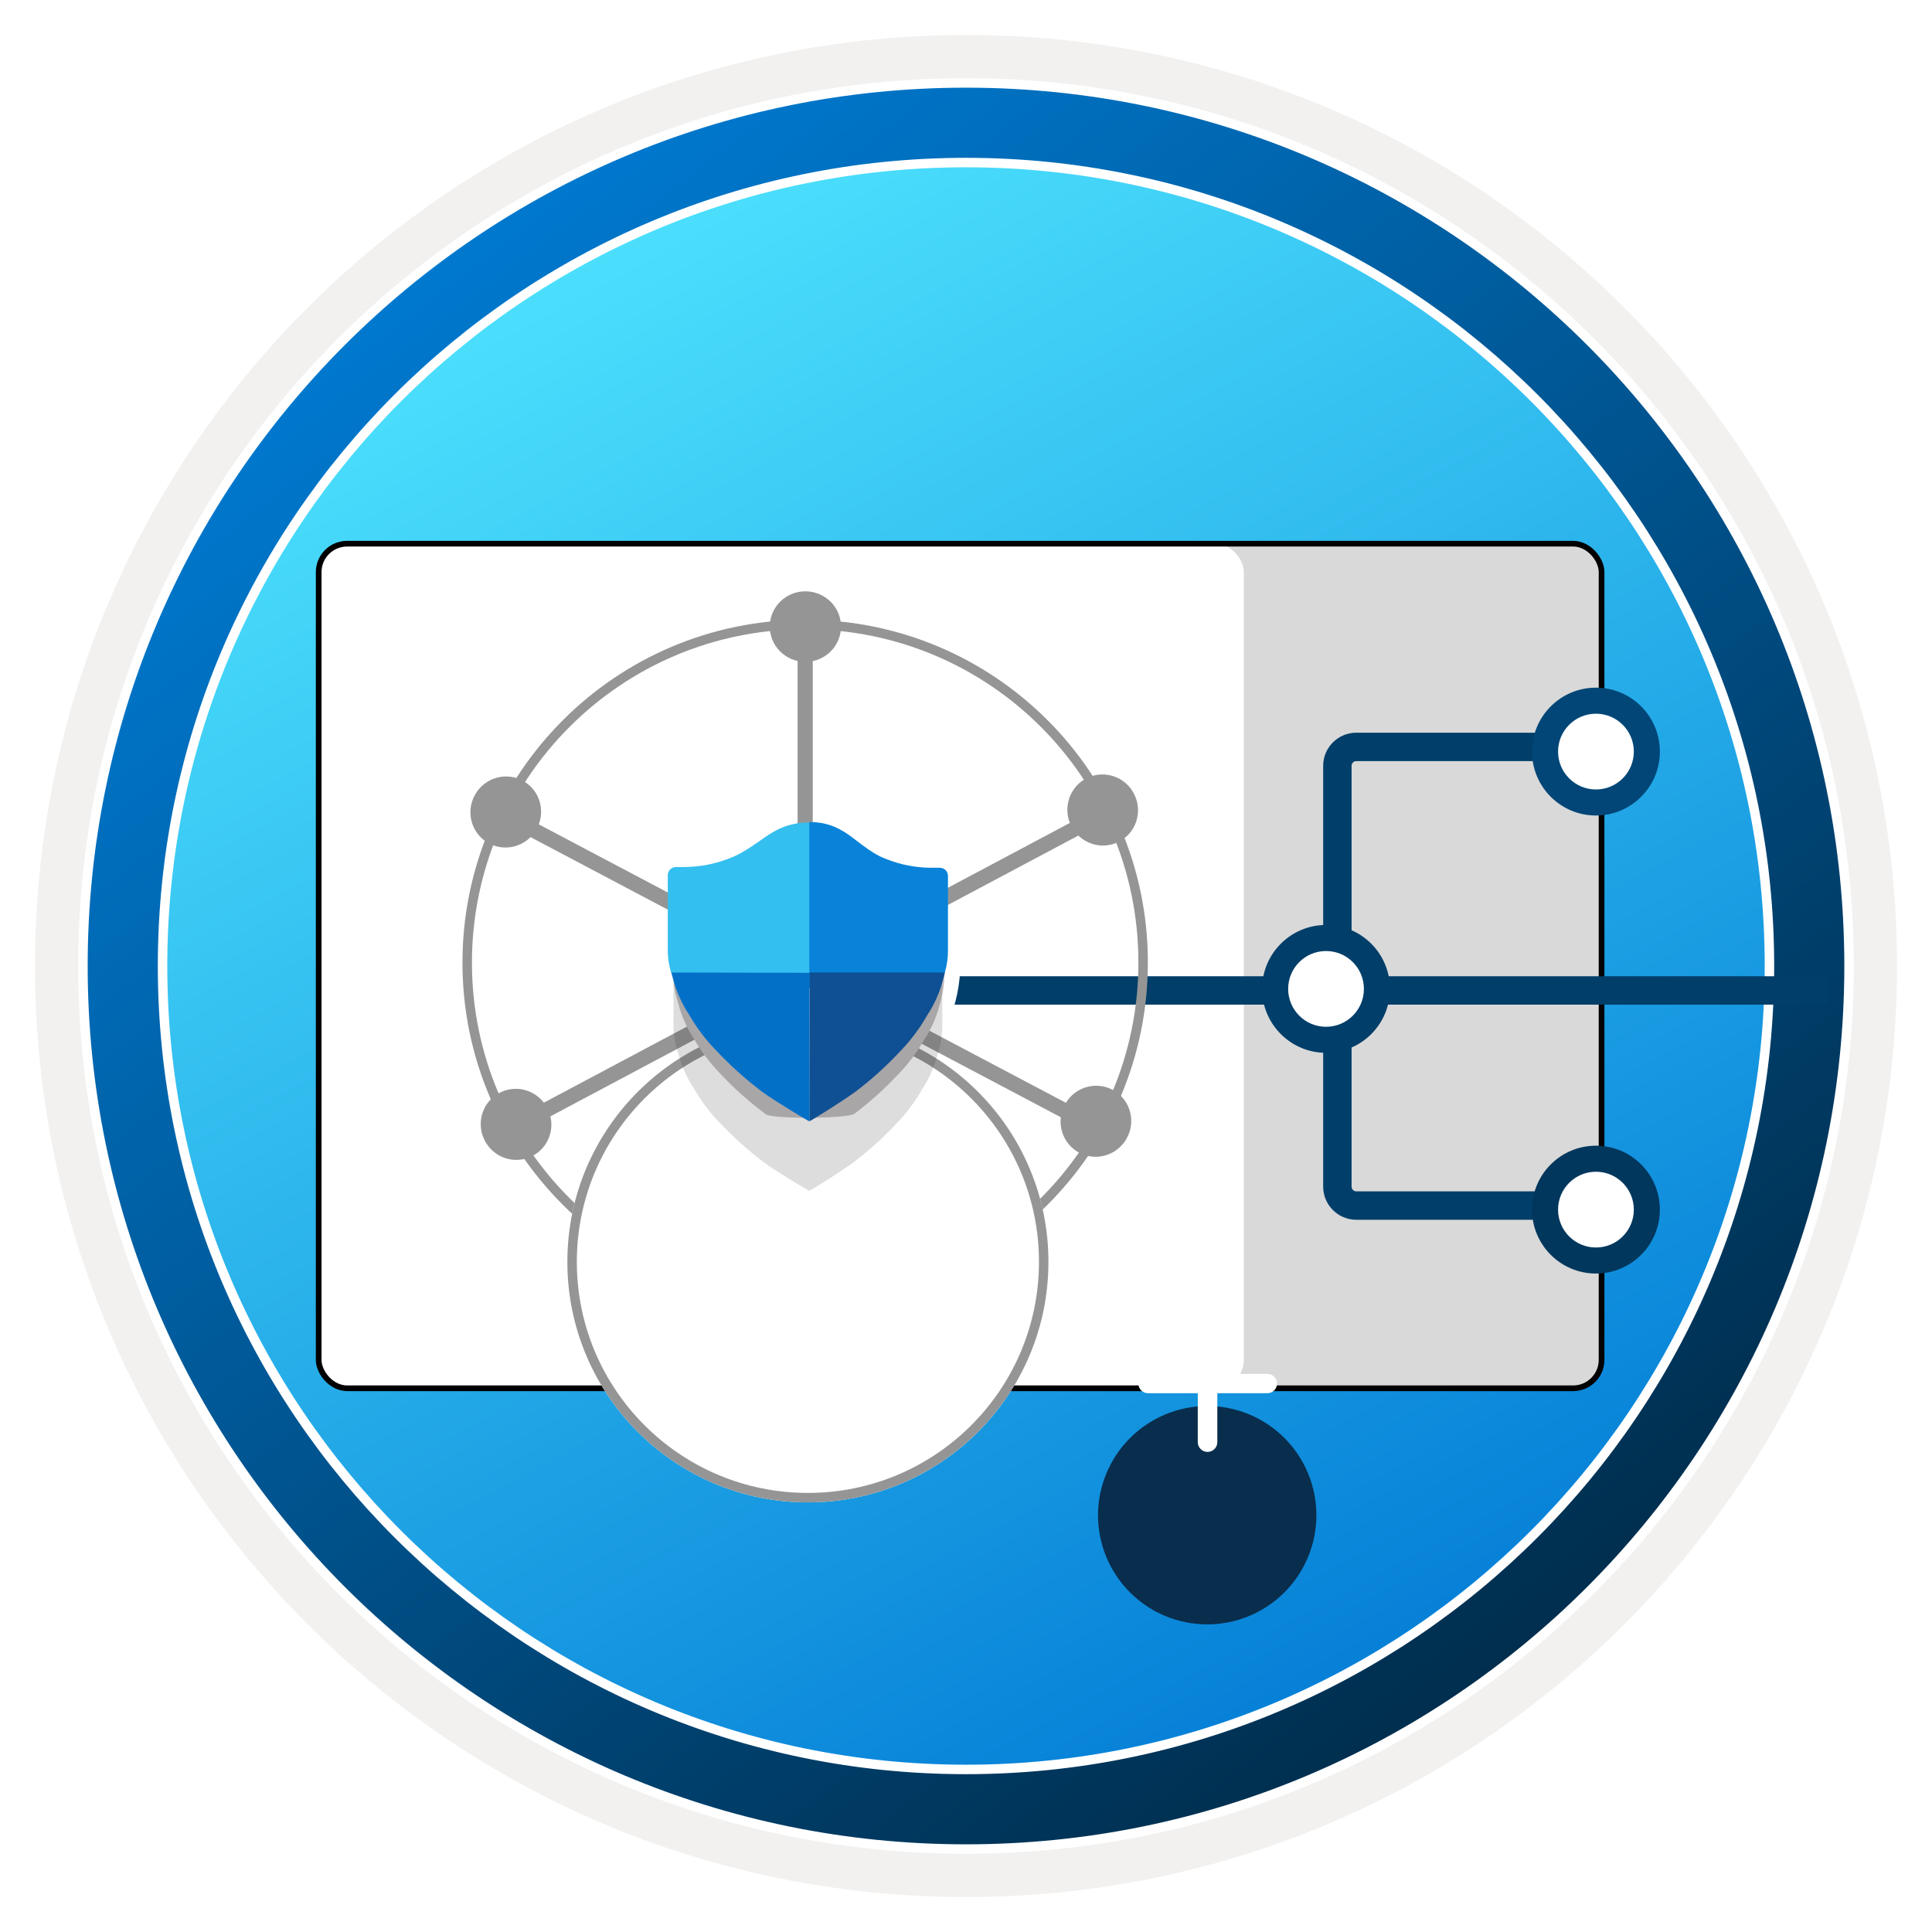 <svg width="102" height="102" viewBox="0 0 102 102" fill="none" xmlns="http://www.w3.org/2000/svg">
<path d="M51 97.351C25.403 97.351 4.649 76.606 4.649 51C4.649 25.393 25.403 4.649 51 4.649C76.596 4.649 97.351 25.403 97.351 51C97.351 76.597 76.596 97.351 51 97.351Z" fill="url(#paint0_linear_2181_3236)"/>
<path fill-rule="evenodd" clip-rule="evenodd" d="M96.45 51C96.45 76.102 76.102 96.45 51 96.45C25.899 96.45 5.55 76.102 5.55 51C5.55 25.899 25.899 5.55 51 5.55C76.102 5.55 96.45 25.899 96.45 51ZM51 1.847C78.151 1.847 100.153 23.849 100.153 51C100.153 78.151 78.141 100.154 51 100.154C23.849 100.154 1.847 78.142 1.847 51C1.847 23.849 23.849 1.847 51 1.847Z" fill="#F2F1F0"/>
<path d="M93.418 51C93.418 74.428 74.428 93.418 51 93.418C27.571 93.418 8.582 74.428 8.582 51C8.582 27.571 27.571 8.582 51 8.582C74.428 8.582 93.418 27.571 93.418 51ZM97.621 51C97.621 25.255 76.745 4.379 51 4.379C25.245 4.379 4.379 25.255 4.379 51C4.379 76.745 25.255 97.621 51 97.621C76.745 97.621 97.621 76.745 97.621 51Z" fill="url(#paint1_linear_2181_3236)" stroke="white" stroke-width="0.5"/>
<rect x="27.051" y="28.704" width="57.5" height="44.59" rx="1.5" fill="#D9D9D9"/>
<rect x="16.825" y="28.704" width="48.844" height="44.59" rx="1.5" fill="white"/>
<rect x="16.825" y="28.704" width="67.73" height="44.59" rx="1.5" stroke="black" stroke-width="0.3" stroke-linejoin="round"/>
<g filter="url(#filter0_dddd_2181_3236)">
<path d="M63.734 78.759C65.263 78.759 66.73 78.152 67.811 77.071C68.892 75.99 69.499 74.523 69.499 72.994C69.499 71.465 68.892 69.999 67.811 68.918C66.73 67.837 65.263 67.229 63.734 67.229C62.206 67.232 60.741 67.841 59.661 68.921C58.58 70.002 57.972 71.466 57.969 72.994C57.969 73.751 58.118 74.501 58.408 75.201C58.697 75.9 59.122 76.535 59.657 77.071C60.193 77.606 60.829 78.031 61.528 78.321C62.227 78.61 62.977 78.759 63.734 78.759V78.759Z" fill="#092D4C"/>
</g>
<path d="M64.269 69.85C64.269 69.565 64.038 69.333 63.753 69.333V69.333C63.468 69.333 63.236 69.565 63.236 69.85V76.138C63.236 76.423 63.468 76.654 63.753 76.654V76.654C64.038 76.654 64.269 76.423 64.269 76.138V69.85Z" fill="white"/>
<path d="M67.42 73.045C67.42 72.763 67.192 72.534 66.91 72.534H60.609C60.327 72.534 60.099 72.763 60.099 73.045V73.045C60.099 73.326 60.327 73.555 60.609 73.555H66.91C67.192 73.555 67.42 73.326 67.42 73.045V73.045Z" fill="white"/>
<path d="M82.815 39.433H71.607C71.055 39.433 70.607 39.88 70.607 40.433V62.648C70.607 63.2 71.055 63.648 71.607 63.648H82.815" stroke="#013E69" stroke-width="1.5" stroke-linejoin="round"/>
<line x1="96.477" y1="52.29" x2="39.039" y2="52.29" stroke="#013E69" stroke-width="1.5" stroke-linejoin="round"/>
<path d="M73.383 52.209C73.383 54.072 71.872 55.584 70.008 55.584C68.144 55.584 66.633 54.072 66.633 52.209C66.633 50.344 68.144 48.834 70.008 48.834C71.872 48.834 73.383 50.344 73.383 52.209Z" fill="#013E69"/>
<circle cx="70.008" cy="52.209" r="2" fill="white"/>
<path d="M42.508 42.619C47.037 42.619 50.703 46.289 50.703 50.814C50.703 55.342 47.033 59.009 42.508 59.009C37.984 59.009 34.314 55.342 34.314 50.818C34.314 46.289 37.984 42.619 42.508 42.619Z" fill="white"/>
<path d="M42.509 32.971C52.369 32.971 60.352 40.962 60.352 50.814C60.352 60.674 52.36 68.657 42.509 68.657C32.658 68.657 24.666 60.674 24.666 50.823C24.666 40.962 32.658 32.971 42.509 32.971Z" stroke="#959595" stroke-width="0.5" stroke-miterlimit="10"/>
<path d="M42.509 33.215L42.509 67.75" stroke="#959595" stroke-width="0.8" stroke-miterlimit="10"/>
<path d="M57.857 43.168L27.758 59.176" stroke="#959595" stroke-width="0.8" stroke-miterlimit="10"/>
<path d="M26.919 43.168L57.677 59.416" stroke="#959595" stroke-width="0.8" stroke-miterlimit="10"/>
<path d="M42.519 31.219C41.495 31.219 40.659 32.032 40.641 33.048C40.623 34.075 41.451 34.924 42.488 34.942C42.498 34.942 42.512 34.942 42.522 34.942C43.546 34.942 44.382 34.13 44.4 33.114C44.419 32.084 43.59 31.238 42.553 31.219C42.543 31.219 42.53 31.219 42.519 31.219Z" fill="#959595"/>
<path d="M42.52 66.344C41.495 66.344 40.66 67.156 40.641 68.173C40.623 69.199 41.451 70.048 42.488 70.067C42.499 70.067 42.512 70.067 42.522 70.067C43.546 70.067 44.382 69.254 44.401 68.238C44.419 67.209 43.591 66.362 42.553 66.344C42.543 66.344 42.53 66.344 42.52 66.344Z" fill="#959595"/>
<path d="M59.879 41.928C59.42 41.012 58.319 40.63 57.402 41.069C56.477 41.514 56.089 42.635 56.538 43.57C56.543 43.579 56.549 43.591 56.553 43.6C57.013 44.515 58.114 44.898 59.031 44.459C59.959 44.013 60.344 42.893 59.895 41.958C59.89 41.949 59.884 41.937 59.879 41.928Z" fill="#959595"/>
<path d="M28.908 58.525C28.448 57.609 27.347 57.227 26.431 57.666C25.505 58.111 25.118 59.232 25.567 60.167C25.571 60.176 25.577 60.188 25.582 60.197C26.041 61.112 27.142 61.495 28.059 61.055C28.987 60.61 29.372 59.49 28.923 58.555C28.918 58.546 28.913 58.534 28.908 58.525Z" fill="#959595"/>
<path d="M59.485 60.102C59.984 59.208 59.681 58.082 58.803 57.571C57.915 57.055 56.77 57.365 56.249 58.262C56.244 58.271 56.237 58.282 56.232 58.291C55.734 59.186 56.036 60.312 56.915 60.823C57.805 61.34 58.947 61.029 59.468 60.132C59.474 60.123 59.48 60.111 59.485 60.102Z" fill="#959595"/>
<path d="M28.328 43.775C28.827 42.88 28.524 41.754 27.646 41.243C26.758 40.727 25.613 41.037 25.092 41.934C25.087 41.943 25.081 41.955 25.076 41.964C24.577 42.858 24.879 43.984 25.758 44.495C26.648 45.012 27.791 44.701 28.312 43.804C28.317 43.795 28.323 43.784 28.328 43.775Z" fill="#959595"/>
<g filter="url(#filter1_dddd_2181_3236)">
<circle cx="42.653" cy="50.62" r="12.699" fill="white"/>
<circle cx="42.653" cy="50.62" r="12.449" stroke="#959595" stroke-width="0.5"/>
</g>
<g style="mix-blend-mode:multiply" filter="url(#filter2_f_2181_3236)">
<path d="M49.853 47.771C49.854 47.771 49.856 47.77 49.856 47.769C49.855 47.713 49.844 47.663 49.822 47.613C49.799 47.563 49.771 47.517 49.731 47.478C49.692 47.438 49.647 47.41 49.596 47.388C49.545 47.365 49.489 47.354 49.438 47.359L48.97 47.359C48.202 47.359 47.44 47.207 46.729 46.925C45.843 46.614 45.053 45.796 44.505 45.497C43.989 45.172 43.395 45.013 42.789 45.023C42.783 45.023 42.778 45.028 42.778 45.034V45.034C42.778 45.04 42.773 45.045 42.767 45.045C42.133 45.036 41.511 45.194 40.966 45.514C40.413 45.813 39.572 46.564 38.686 46.88C37.975 47.162 37.213 47.309 36.451 47.314L35.977 47.314C35.864 47.314 35.763 47.359 35.684 47.438C35.605 47.517 35.559 47.625 35.559 47.732L35.559 51.519C35.559 51.925 35.615 52.336 35.733 52.724C35.734 52.726 35.735 52.727 35.737 52.727V52.727C35.739 52.727 35.74 52.728 35.741 52.73C35.763 52.825 35.797 52.931 35.83 53.049C36 53.686 36.27 54.29 36.632 54.838C37.01 55.504 37.478 56.119 38.014 56.672C38.743 57.451 39.538 58.162 40.391 58.8C40.403 58.809 40.415 58.818 40.428 58.828C40.792 59.092 44.746 59.065 45.109 58.8V58.8C45.933 58.179 46.701 57.485 47.406 56.734C47.942 56.187 48.405 55.572 48.783 54.906C49.15 54.358 49.421 53.754 49.59 53.116C49.635 52.961 49.668 52.827 49.702 52.71C49.703 52.707 49.7 52.704 49.698 52.704V52.704C49.695 52.704 49.693 52.702 49.694 52.699C49.8 52.328 49.856 51.946 49.85 51.564L49.85 47.774C49.85 47.773 49.851 47.771 49.853 47.771V47.771Z" fill="#C1BEBE"/>
</g>
<path d="M48.922 46.135C48.155 46.128 47.395 45.98 46.682 45.696C45.792 45.385 44.998 44.566 44.45 44.264C43.933 43.945 43.334 43.784 42.727 43.801C42.089 43.783 41.46 43.944 40.909 44.264C40.361 44.576 39.515 45.319 38.625 45.634C37.91 45.916 37.15 46.064 36.381 46.069C36.194 46.069 36.039 46.069 35.911 46.069C35.8 46.069 35.694 46.113 35.615 46.191C35.537 46.27 35.492 46.376 35.491 46.486V50.267C35.497 50.798 35.589 51.323 35.765 51.823C35.937 52.461 36.21 53.066 36.574 53.616C36.956 54.283 37.42 54.898 37.956 55.449C38.686 56.226 39.481 56.939 40.333 57.581C40.869 57.979 42.742 59.115 42.727 59.071C42.727 59.115 44.519 57.979 45.054 57.581C45.88 56.96 46.648 56.268 47.351 55.511C47.887 54.961 48.352 54.345 48.733 53.678C49.095 53.129 49.367 52.525 49.538 51.889C49.714 51.389 49.806 50.863 49.812 50.333V46.539C49.813 46.484 49.802 46.43 49.781 46.379C49.761 46.328 49.73 46.282 49.691 46.243C49.652 46.205 49.606 46.174 49.555 46.153C49.505 46.132 49.45 46.122 49.395 46.122C49.268 46.122 49.109 46.125 48.922 46.135Z" fill="white"/>
<g opacity="0.15" filter="url(#filter3_d_2181_3236)">
<path d="M48.865 46.046C48.105 46.039 47.352 45.892 46.645 45.611C45.763 45.303 44.977 44.492 44.434 44.193C43.922 43.876 43.328 43.716 42.726 43.733C42.095 43.716 41.471 43.875 40.925 44.193C40.383 44.501 39.544 45.238 38.662 45.549C37.954 45.829 37.2 45.976 36.439 45.981C36.254 45.981 36.1 45.981 35.973 45.981C35.863 45.981 35.758 46.025 35.68 46.102C35.602 46.179 35.558 46.284 35.557 46.394V50.141C35.563 50.666 35.654 51.187 35.828 51.682C35.998 52.314 36.269 52.913 36.63 53.459C37.008 54.119 37.468 54.73 37.999 55.275C38.723 56.045 39.511 56.751 40.355 57.387C40.885 57.782 42.742 58.907 42.726 58.864C42.726 58.907 44.502 57.782 45.032 57.387C45.85 56.772 46.612 56.086 47.308 55.336C47.84 54.792 48.3 54.181 48.677 53.52C49.037 52.976 49.306 52.377 49.476 51.747C49.65 51.252 49.741 50.731 49.747 50.206V46.447C49.748 46.392 49.737 46.338 49.717 46.288C49.696 46.238 49.666 46.192 49.627 46.154C49.589 46.115 49.543 46.085 49.493 46.064C49.442 46.044 49.388 46.033 49.334 46.033C49.208 46.033 49.05 46.037 48.865 46.046Z" fill="#1F1D20"/>
</g>
<path d="M49.883 51.344C49.996 50.96 50.052 50.562 50.048 50.162V46.244C50.048 46.187 50.037 46.131 50.015 46.078C49.993 46.026 49.961 45.978 49.921 45.938C49.881 45.898 49.833 45.866 49.78 45.845C49.728 45.824 49.671 45.813 49.614 45.813C49.482 45.813 49.313 45.813 49.129 45.813C48.335 45.808 47.549 45.654 46.811 45.361C45.892 45.038 45.075 44.194 44.509 43.884C43.974 43.554 43.355 43.387 42.727 43.402L40.997 52.374L49.883 51.344Z" fill="#0883D9"/>
<path d="M38.49 45.322C37.753 45.612 36.968 45.765 36.175 45.774C35.983 45.774 35.82 45.774 35.687 45.774C35.573 45.774 35.463 45.819 35.383 45.9C35.302 45.981 35.256 46.09 35.256 46.205V50.123C35.253 50.546 35.315 50.967 35.44 51.371H42.728V43.426C42.07 43.413 41.42 43.58 40.85 43.908C40.281 44.218 39.41 44.996 38.49 45.322Z" fill="#33BFF0"/>
<path d="M42.728 59.195C42.728 59.237 44.582 58.065 45.139 57.655C45.992 57.013 46.787 56.297 47.514 55.515C48.068 54.947 48.547 54.311 48.94 53.622C49.317 53.055 49.599 52.43 49.775 51.772C49.82 51.609 49.859 51.47 49.892 51.344H42.737L42.728 59.195Z" fill="#0F5094"/>
<path d="M35.441 51.344C35.468 51.452 35.501 51.57 35.54 51.705C35.716 52.363 35.997 52.988 36.372 53.556C36.766 54.246 37.246 54.883 37.8 55.452C38.555 56.255 39.377 56.992 40.257 57.655C40.808 58.065 42.743 59.237 42.728 59.195V51.359L35.441 51.344Z" fill="#0370C8"/>
<path d="M80.883 63.862C80.883 65.726 82.394 67.237 84.258 67.237C86.122 67.237 87.633 65.726 87.633 63.862C87.633 61.998 86.122 60.487 84.258 60.487C82.394 60.487 80.883 61.998 80.883 63.862Z" fill="#01375D"/>
<circle cx="2" cy="2" r="2" transform="matrix(-1 0 0 1 86.258 61.862)" fill="white"/>
<path d="M80.883 39.68C80.883 41.544 82.394 43.055 84.258 43.055C86.122 43.055 87.633 41.544 87.633 39.68C87.633 37.816 86.122 36.305 84.258 36.305C82.394 36.305 80.883 37.816 80.883 39.68Z" fill="#014677"/>
<circle cx="2" cy="2" r="2" transform="matrix(-1 0 0 1 86.258 37.68)" fill="white"/>
<defs>
<filter id="filter0_dddd_2181_3236" x="55.969" y="66.229" width="15.53" height="18.53" filterUnits="userSpaceOnUse" color-interpolation-filters="sRGB">
<feFlood flood-opacity="0" result="BackgroundImageFix"/>
<feColorMatrix in="SourceAlpha" type="matrix" values="0 0 0 0 0 0 0 0 0 0 0 0 0 0 0 0 0 0 127 0" result="hardAlpha"/>
<feOffset/>
<feGaussianBlur stdDeviation="0.5"/>
<feColorMatrix type="matrix" values="0 0 0 0 0 0 0 0 0 0 0 0 0 0 0 0 0 0 0.1 0"/>
<feBlend mode="normal" in2="BackgroundImageFix" result="effect1_dropShadow_2181_3236"/>
<feColorMatrix in="SourceAlpha" type="matrix" values="0 0 0 0 0 0 0 0 0 0 0 0 0 0 0 0 0 0 127 0" result="hardAlpha"/>
<feOffset dy="1"/>
<feGaussianBlur stdDeviation="0.5"/>
<feColorMatrix type="matrix" values="0 0 0 0 0 0 0 0 0 0 0 0 0 0 0 0 0 0 0.09 0"/>
<feBlend mode="normal" in2="effect1_dropShadow_2181_3236" result="effect2_dropShadow_2181_3236"/>
<feColorMatrix in="SourceAlpha" type="matrix" values="0 0 0 0 0 0 0 0 0 0 0 0 0 0 0 0 0 0 127 0" result="hardAlpha"/>
<feOffset dy="2"/>
<feGaussianBlur stdDeviation="0.5"/>
<feColorMatrix type="matrix" values="0 0 0 0 0 0 0 0 0 0 0 0 0 0 0 0 0 0 0.05 0"/>
<feBlend mode="normal" in2="effect2_dropShadow_2181_3236" result="effect3_dropShadow_2181_3236"/>
<feColorMatrix in="SourceAlpha" type="matrix" values="0 0 0 0 0 0 0 0 0 0 0 0 0 0 0 0 0 0 127 0" result="hardAlpha"/>
<feOffset dy="4"/>
<feGaussianBlur stdDeviation="1"/>
<feColorMatrix type="matrix" values="0 0 0 0 0 0 0 0 0 0 0 0 0 0 0 0 0 0 0.01 0"/>
<feBlend mode="normal" in2="effect3_dropShadow_2181_3236" result="effect4_dropShadow_2181_3236"/>
<feBlend mode="normal" in="SourceGraphic" in2="effect4_dropShadow_2181_3236" result="shape"/>
</filter>
<filter id="filter1_dddd_2181_3236" x="26.953" y="37.921" width="31.398" height="36.398" filterUnits="userSpaceOnUse" color-interpolation-filters="sRGB">
<feFlood flood-opacity="0" result="BackgroundImageFix"/>
<feColorMatrix in="SourceAlpha" type="matrix" values="0 0 0 0 0 0 0 0 0 0 0 0 0 0 0 0 0 0 127 0" result="hardAlpha"/>
<feOffset dy="1"/>
<feGaussianBlur stdDeviation="0.5"/>
<feColorMatrix type="matrix" values="0 0 0 0 0 0 0 0 0 0 0 0 0 0 0 0 0 0 0.1 0"/>
<feBlend mode="normal" in2="BackgroundImageFix" result="effect1_dropShadow_2181_3236"/>
<feColorMatrix in="SourceAlpha" type="matrix" values="0 0 0 0 0 0 0 0 0 0 0 0 0 0 0 0 0 0 127 0" result="hardAlpha"/>
<feOffset dy="2"/>
<feGaussianBlur stdDeviation="1"/>
<feColorMatrix type="matrix" values="0 0 0 0 0 0 0 0 0 0 0 0 0 0 0 0 0 0 0.09 0"/>
<feBlend mode="normal" in2="effect1_dropShadow_2181_3236" result="effect2_dropShadow_2181_3236"/>
<feColorMatrix in="SourceAlpha" type="matrix" values="0 0 0 0 0 0 0 0 0 0 0 0 0 0 0 0 0 0 127 0" result="hardAlpha"/>
<feOffset dy="5"/>
<feGaussianBlur stdDeviation="1.5"/>
<feColorMatrix type="matrix" values="0 0 0 0 0 0 0 0 0 0 0 0 0 0 0 0 0 0 0.05 0"/>
<feBlend mode="normal" in2="effect2_dropShadow_2181_3236" result="effect3_dropShadow_2181_3236"/>
<feColorMatrix in="SourceAlpha" type="matrix" values="0 0 0 0 0 0 0 0 0 0 0 0 0 0 0 0 0 0 127 0" result="hardAlpha"/>
<feOffset dy="8"/>
<feGaussianBlur stdDeviation="1.5"/>
<feColorMatrix type="matrix" values="0 0 0 0 0 0 0 0 0 0 0 0 0 0 0 0 0 0 0.01 0"/>
<feBlend mode="normal" in2="effect3_dropShadow_2181_3236" result="effect4_dropShadow_2181_3236"/>
<feBlend mode="normal" in="SourceGraphic" in2="effect4_dropShadow_2181_3236" result="shape"/>
</filter>
<filter id="filter2_f_2181_3236" x="27.559" y="37.022" width="30.296" height="29.99" filterUnits="userSpaceOnUse" color-interpolation-filters="sRGB">
<feFlood flood-opacity="0" result="BackgroundImageFix"/>
<feBlend mode="normal" in="SourceGraphic" in2="BackgroundImageFix" result="shape"/>
<feGaussianBlur stdDeviation="4" result="effect1_foregroundBlur_2181_3236"/>
</filter>
<filter id="filter3_d_2181_3236" x="31.557" y="43.732" width="22.19" height="23.133" filterUnits="userSpaceOnUse" color-interpolation-filters="sRGB">
<feFlood flood-opacity="0" result="BackgroundImageFix"/>
<feColorMatrix in="SourceAlpha" type="matrix" values="0 0 0 0 0 0 0 0 0 0 0 0 0 0 0 0 0 0 127 0" result="hardAlpha"/>
<feOffset dy="4"/>
<feGaussianBlur stdDeviation="2"/>
<feComposite in2="hardAlpha" operator="out"/>
<feColorMatrix type="matrix" values="0 0 0 0 0 0 0 0 0 0 0 0 0 0 0 0 0 0 0.25 0"/>
<feBlend mode="normal" in2="BackgroundImageFix" result="effect1_dropShadow_2181_3236"/>
<feBlend mode="normal" in="SourceGraphic" in2="effect1_dropShadow_2181_3236" result="shape"/>
</filter>
<linearGradient id="paint0_linear_2181_3236" x1="25.285" y1="9.497" x2="100.192" y2="148.693" gradientUnits="userSpaceOnUse">
<stop offset="0" stop-color="#50E6FF"/>
<stop offset="0.623" stop-color="#0078D4"/>
</linearGradient>
<linearGradient id="paint1_linear_2181_3236" x1="15.587" y1="11.223" x2="83.129" y2="98.621" gradientUnits="userSpaceOnUse">
<stop stop-color="#007ED8"/>
<stop offset="0.915" stop-color="#002D4C"/>
</linearGradient>
</defs>
</svg>
